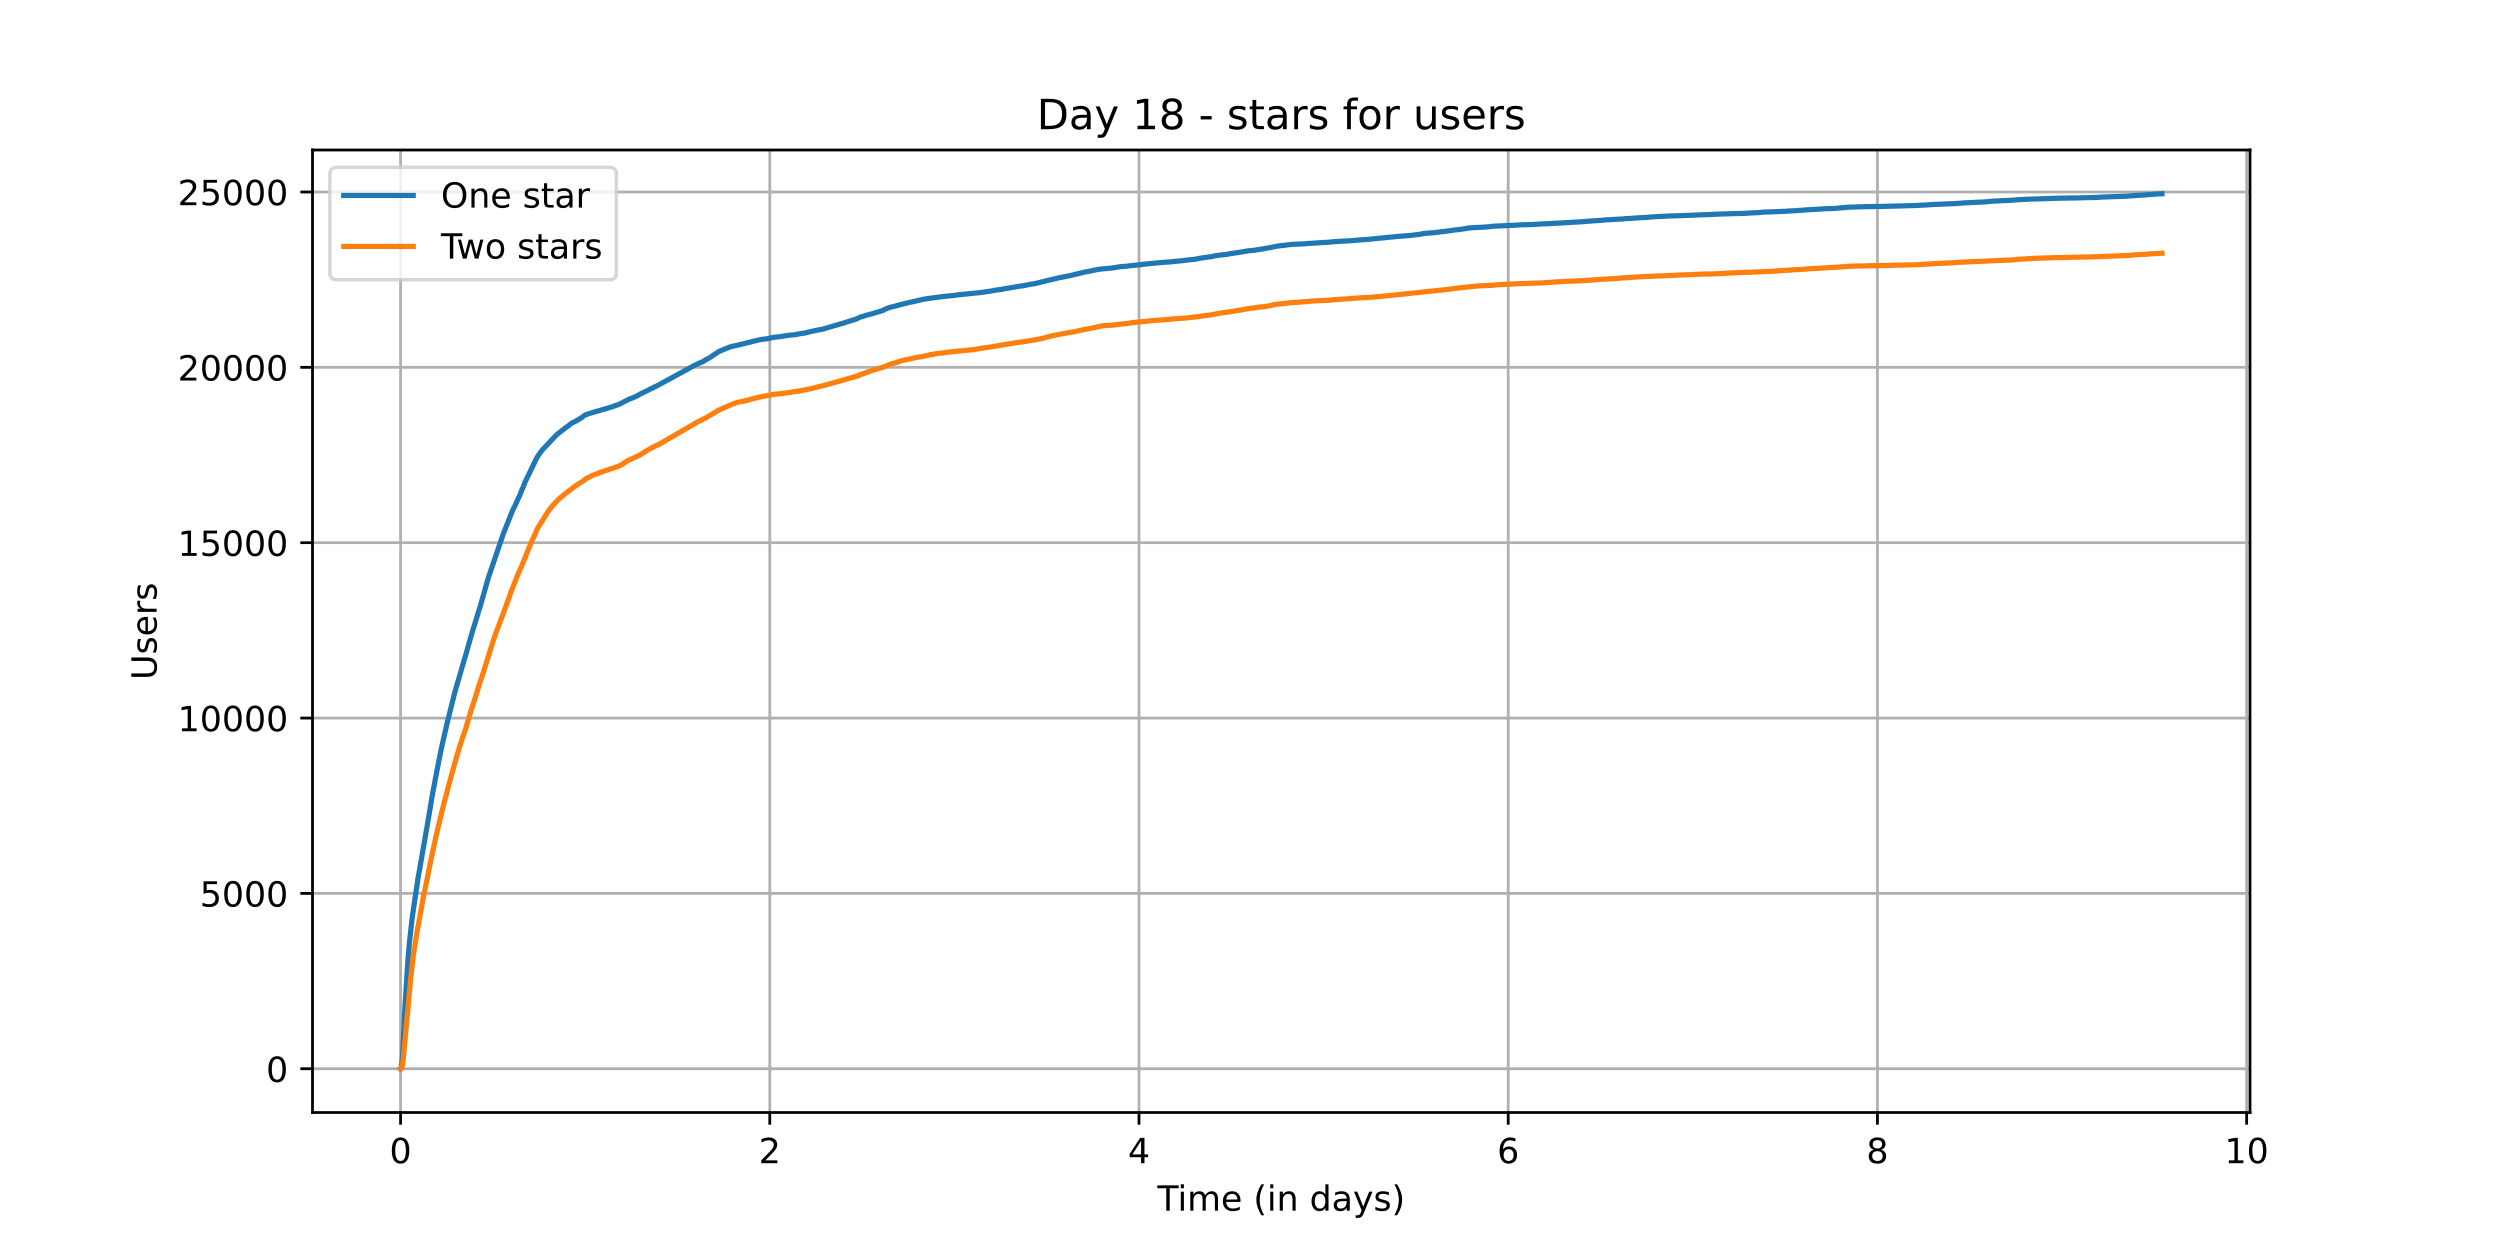 <?xml version="1.0" encoding="utf-8" standalone="no"?>
<!DOCTYPE svg PUBLIC "-//W3C//DTD SVG 1.1//EN"
  "http://www.w3.org/Graphics/SVG/1.1/DTD/svg11.dtd">
<!-- Created with matplotlib (https://matplotlib.org/) -->
<svg height="360pt" version="1.1" viewBox="0 0 720 360" width="720pt" xmlns="http://www.w3.org/2000/svg" xmlns:xlink="http://www.w3.org/1999/xlink">
 <defs>
  <style type="text/css">*{stroke-linecap:butt;stroke-linejoin:round;}</style>
 </defs>
 <g id="figure_1">
  <g id="patch_1">
   <path d="M 0 360 
L 720 360 
L 720 0 
L 0 0 
z
" style="fill:#ffffff;"/>
  </g>
  <g id="axes_1">
   <g id="patch_2">
    <path d="M 90 320.4 
L 648 320.4 
L 648 43.2 
L 90 43.2 
z
" style="fill:#ffffff;"/>
   </g>
   <g id="matplotlib.axis_1">
    <g id="xtick_1">
     <g id="line2d_1">
      <path clip-path="url(#p384c7fb516)" d="M 115.364 320.4 
L 115.364 43.2 
" style="fill:none;stroke:#b0b0b0;stroke-linecap:square;stroke-width:0.8;"/>
     </g>
     <g id="line2d_2">
      <defs>
       <path d="M 0 0 
L 0 3.5 
" id="m472dc4551d" style="stroke:#000000;stroke-width:0.8;"/>
      </defs>
      <g>
       <use style="stroke:#000000;stroke-width:0.8;" x="115.364" xlink:href="#m472dc4551d" y="320.4"/>
      </g>
     </g>
     <g id="text_1">
      <!-- 0 -->
      <g transform="translate(112.182 334.998)scale(0.1 -0.1)">
       <defs>
        <path d="M 31.781 66.406 
Q 24.172 66.406 20.328 58.906 
Q 16.5 51.422 16.5 36.375 
Q 16.5 21.391 20.328 13.891 
Q 24.172 6.391 31.781 6.391 
Q 39.453 6.391 43.281 13.891 
Q 47.125 21.391 47.125 36.375 
Q 47.125 51.422 43.281 58.906 
Q 39.453 66.406 31.781 66.406 
z
M 31.781 74.219 
Q 44.047 74.219 50.516 64.516 
Q 56.984 54.828 56.984 36.375 
Q 56.984 17.969 50.516 8.266 
Q 44.047 -1.422 31.781 -1.422 
Q 19.531 -1.422 13.062 8.266 
Q 6.594 17.969 6.594 36.375 
Q 6.594 54.828 13.062 64.516 
Q 19.531 74.219 31.781 74.219 
z
" id="DejaVuSans-48"/>
       </defs>
       <use xlink:href="#DejaVuSans-48"/>
      </g>
     </g>
    </g>
    <g id="xtick_2">
     <g id="line2d_3">
      <path clip-path="url(#p384c7fb516)" d="M 221.697 320.4 
L 221.697 43.2 
" style="fill:none;stroke:#b0b0b0;stroke-linecap:square;stroke-width:0.8;"/>
     </g>
     <g id="line2d_4">
      <g>
       <use style="stroke:#000000;stroke-width:0.8;" x="221.697" xlink:href="#m472dc4551d" y="320.4"/>
      </g>
     </g>
     <g id="text_2">
      <!-- 2 -->
      <g transform="translate(218.516 334.998)scale(0.1 -0.1)">
       <defs>
        <path d="M 19.188 8.297 
L 53.609 8.297 
L 53.609 0 
L 7.328 0 
L 7.328 8.297 
Q 12.938 14.109 22.625 23.891 
Q 32.328 33.688 34.812 36.531 
Q 39.547 41.844 41.422 45.531 
Q 43.312 49.219 43.312 52.781 
Q 43.312 58.594 39.234 62.25 
Q 35.156 65.922 28.609 65.922 
Q 23.969 65.922 18.812 64.312 
Q 13.672 62.703 7.812 59.422 
L 7.812 69.391 
Q 13.766 71.781 18.938 73 
Q 24.125 74.219 28.422 74.219 
Q 39.75 74.219 46.484 68.547 
Q 53.219 62.891 53.219 53.422 
Q 53.219 48.922 51.531 44.891 
Q 49.859 40.875 45.406 35.406 
Q 44.188 33.984 37.641 27.219 
Q 31.109 20.453 19.188 8.297 
z
" id="DejaVuSans-50"/>
       </defs>
       <use xlink:href="#DejaVuSans-50"/>
      </g>
     </g>
    </g>
    <g id="xtick_3">
     <g id="line2d_5">
      <path clip-path="url(#p384c7fb516)" d="M 328.031 320.4 
L 328.031 43.2 
" style="fill:none;stroke:#b0b0b0;stroke-linecap:square;stroke-width:0.8;"/>
     </g>
     <g id="line2d_6">
      <g>
       <use style="stroke:#000000;stroke-width:0.8;" x="328.031" xlink:href="#m472dc4551d" y="320.4"/>
      </g>
     </g>
     <g id="text_3">
      <!-- 4 -->
      <g transform="translate(324.85 334.998)scale(0.1 -0.1)">
       <defs>
        <path d="M 37.797 64.312 
L 12.891 25.391 
L 37.797 25.391 
z
M 35.203 72.906 
L 47.609 72.906 
L 47.609 25.391 
L 58.016 25.391 
L 58.016 17.188 
L 47.609 17.188 
L 47.609 0 
L 37.797 0 
L 37.797 17.188 
L 4.891 17.188 
L 4.891 26.703 
z
" id="DejaVuSans-52"/>
       </defs>
       <use xlink:href="#DejaVuSans-52"/>
      </g>
     </g>
    </g>
    <g id="xtick_4">
     <g id="line2d_7">
      <path clip-path="url(#p384c7fb516)" d="M 434.365 320.4 
L 434.365 43.2 
" style="fill:none;stroke:#b0b0b0;stroke-linecap:square;stroke-width:0.8;"/>
     </g>
     <g id="line2d_8">
      <g>
       <use style="stroke:#000000;stroke-width:0.8;" x="434.365" xlink:href="#m472dc4551d" y="320.4"/>
      </g>
     </g>
     <g id="text_4">
      <!-- 6 -->
      <g transform="translate(431.184 334.998)scale(0.1 -0.1)">
       <defs>
        <path d="M 33.016 40.375 
Q 26.375 40.375 22.484 35.828 
Q 18.609 31.297 18.609 23.391 
Q 18.609 15.531 22.484 10.953 
Q 26.375 6.391 33.016 6.391 
Q 39.656 6.391 43.531 10.953 
Q 47.406 15.531 47.406 23.391 
Q 47.406 31.297 43.531 35.828 
Q 39.656 40.375 33.016 40.375 
z
M 52.594 71.297 
L 52.594 62.312 
Q 48.875 64.062 45.094 64.984 
Q 41.312 65.922 37.594 65.922 
Q 27.828 65.922 22.672 59.328 
Q 17.531 52.734 16.797 39.406 
Q 19.672 43.656 24.016 45.922 
Q 28.375 48.188 33.594 48.188 
Q 44.578 48.188 50.953 41.516 
Q 57.328 34.859 57.328 23.391 
Q 57.328 12.156 50.688 5.359 
Q 44.047 -1.422 33.016 -1.422 
Q 20.359 -1.422 13.672 8.266 
Q 6.984 17.969 6.984 36.375 
Q 6.984 53.656 15.188 63.938 
Q 23.391 74.219 37.203 74.219 
Q 40.922 74.219 44.703 73.484 
Q 48.484 72.75 52.594 71.297 
z
" id="DejaVuSans-54"/>
       </defs>
       <use xlink:href="#DejaVuSans-54"/>
      </g>
     </g>
    </g>
    <g id="xtick_5">
     <g id="line2d_9">
      <path clip-path="url(#p384c7fb516)" d="M 540.698 320.4 
L 540.698 43.2 
" style="fill:none;stroke:#b0b0b0;stroke-linecap:square;stroke-width:0.8;"/>
     </g>
     <g id="line2d_10">
      <g>
       <use style="stroke:#000000;stroke-width:0.8;" x="540.698" xlink:href="#m472dc4551d" y="320.4"/>
      </g>
     </g>
     <g id="text_5">
      <!-- 8 -->
      <g transform="translate(537.517 334.998)scale(0.1 -0.1)">
       <defs>
        <path d="M 31.781 34.625 
Q 24.75 34.625 20.719 30.859 
Q 16.703 27.094 16.703 20.516 
Q 16.703 13.922 20.719 10.156 
Q 24.75 6.391 31.781 6.391 
Q 38.812 6.391 42.859 10.172 
Q 46.922 13.969 46.922 20.516 
Q 46.922 27.094 42.891 30.859 
Q 38.875 34.625 31.781 34.625 
z
M 21.922 38.812 
Q 15.578 40.375 12.031 44.719 
Q 8.5 49.078 8.5 55.328 
Q 8.5 64.062 14.719 69.141 
Q 20.953 74.219 31.781 74.219 
Q 42.672 74.219 48.875 69.141 
Q 55.078 64.062 55.078 55.328 
Q 55.078 49.078 51.531 44.719 
Q 48 40.375 41.703 38.812 
Q 48.828 37.156 52.797 32.312 
Q 56.781 27.484 56.781 20.516 
Q 56.781 9.906 50.312 4.234 
Q 43.844 -1.422 31.781 -1.422 
Q 19.734 -1.422 13.25 4.234 
Q 6.781 9.906 6.781 20.516 
Q 6.781 27.484 10.781 32.312 
Q 14.797 37.156 21.922 38.812 
z
M 18.312 54.391 
Q 18.312 48.734 21.844 45.562 
Q 25.391 42.391 31.781 42.391 
Q 38.141 42.391 41.719 45.562 
Q 45.312 48.734 45.312 54.391 
Q 45.312 60.062 41.719 63.234 
Q 38.141 66.406 31.781 66.406 
Q 25.391 66.406 21.844 63.234 
Q 18.312 60.062 18.312 54.391 
z
" id="DejaVuSans-56"/>
       </defs>
       <use xlink:href="#DejaVuSans-56"/>
      </g>
     </g>
    </g>
    <g id="xtick_6">
     <g id="line2d_11">
      <path clip-path="url(#p384c7fb516)" d="M 647.032 320.4 
L 647.032 43.2 
" style="fill:none;stroke:#b0b0b0;stroke-linecap:square;stroke-width:0.8;"/>
     </g>
     <g id="line2d_12">
      <g>
       <use style="stroke:#000000;stroke-width:0.8;" x="647.032" xlink:href="#m472dc4551d" y="320.4"/>
      </g>
     </g>
     <g id="text_6">
      <!-- 10 -->
      <g transform="translate(640.67 334.998)scale(0.1 -0.1)">
       <defs>
        <path d="M 12.406 8.297 
L 28.516 8.297 
L 28.516 63.922 
L 10.984 60.406 
L 10.984 69.391 
L 28.422 72.906 
L 38.281 72.906 
L 38.281 8.297 
L 54.391 8.297 
L 54.391 0 
L 12.406 0 
z
" id="DejaVuSans-49"/>
       </defs>
       <use xlink:href="#DejaVuSans-49"/>
       <use x="63.623" xlink:href="#DejaVuSans-48"/>
      </g>
     </g>
    </g>
    <g id="text_7">
     <!-- Time (in days) -->
     <g transform="translate(333.327 348.677)scale(0.1 -0.1)">
      <defs>
       <path d="M -0.297 72.906 
L 61.375 72.906 
L 61.375 64.594 
L 35.5 64.594 
L 35.5 0 
L 25.594 0 
L 25.594 64.594 
L -0.297 64.594 
z
" id="DejaVuSans-84"/>
       <path d="M 9.422 54.688 
L 18.406 54.688 
L 18.406 0 
L 9.422 0 
z
M 9.422 75.984 
L 18.406 75.984 
L 18.406 64.594 
L 9.422 64.594 
z
" id="DejaVuSans-105"/>
       <path d="M 52 44.188 
Q 55.375 50.25 60.062 53.125 
Q 64.75 56 71.094 56 
Q 79.641 56 84.281 50.016 
Q 88.922 44.047 88.922 33.016 
L 88.922 0 
L 79.891 0 
L 79.891 32.719 
Q 79.891 40.578 77.094 44.375 
Q 74.312 48.188 68.609 48.188 
Q 61.625 48.188 57.562 43.547 
Q 53.516 38.922 53.516 30.906 
L 53.516 0 
L 44.484 0 
L 44.484 32.719 
Q 44.484 40.625 41.703 44.406 
Q 38.922 48.188 33.109 48.188 
Q 26.219 48.188 22.156 43.531 
Q 18.109 38.875 18.109 30.906 
L 18.109 0 
L 9.078 0 
L 9.078 54.688 
L 18.109 54.688 
L 18.109 46.188 
Q 21.188 51.219 25.484 53.609 
Q 29.781 56 35.688 56 
Q 41.656 56 45.828 52.969 
Q 50 49.953 52 44.188 
z
" id="DejaVuSans-109"/>
       <path d="M 56.203 29.594 
L 56.203 25.203 
L 14.891 25.203 
Q 15.484 15.922 20.484 11.062 
Q 25.484 6.203 34.422 6.203 
Q 39.594 6.203 44.453 7.469 
Q 49.312 8.734 54.109 11.281 
L 54.109 2.781 
Q 49.266 0.734 44.188 -0.344 
Q 39.109 -1.422 33.891 -1.422 
Q 20.797 -1.422 13.156 6.188 
Q 5.516 13.812 5.516 26.812 
Q 5.516 40.234 12.766 48.109 
Q 20.016 56 32.328 56 
Q 43.359 56 49.781 48.891 
Q 56.203 41.797 56.203 29.594 
z
M 47.219 32.234 
Q 47.125 39.594 43.094 43.984 
Q 39.062 48.391 32.422 48.391 
Q 24.906 48.391 20.391 44.141 
Q 15.875 39.891 15.188 32.172 
z
" id="DejaVuSans-101"/>
       <path id="DejaVuSans-32"/>
       <path d="M 31 75.875 
Q 24.469 64.656 21.281 53.656 
Q 18.109 42.672 18.109 31.391 
Q 18.109 20.125 21.312 9.062 
Q 24.516 -2 31 -13.188 
L 23.188 -13.188 
Q 15.875 -1.703 12.234 9.375 
Q 8.594 20.453 8.594 31.391 
Q 8.594 42.281 12.203 53.312 
Q 15.828 64.359 23.188 75.875 
z
" id="DejaVuSans-40"/>
       <path d="M 54.891 33.016 
L 54.891 0 
L 45.906 0 
L 45.906 32.719 
Q 45.906 40.484 42.875 44.328 
Q 39.844 48.188 33.797 48.188 
Q 26.516 48.188 22.312 43.547 
Q 18.109 38.922 18.109 30.906 
L 18.109 0 
L 9.078 0 
L 9.078 54.688 
L 18.109 54.688 
L 18.109 46.188 
Q 21.344 51.125 25.703 53.562 
Q 30.078 56 35.797 56 
Q 45.219 56 50.047 50.172 
Q 54.891 44.344 54.891 33.016 
z
" id="DejaVuSans-110"/>
       <path d="M 45.406 46.391 
L 45.406 75.984 
L 54.391 75.984 
L 54.391 0 
L 45.406 0 
L 45.406 8.203 
Q 42.578 3.328 38.25 0.953 
Q 33.938 -1.422 27.875 -1.422 
Q 17.969 -1.422 11.734 6.484 
Q 5.516 14.406 5.516 27.297 
Q 5.516 40.188 11.734 48.094 
Q 17.969 56 27.875 56 
Q 33.938 56 38.25 53.625 
Q 42.578 51.266 45.406 46.391 
z
M 14.797 27.297 
Q 14.797 17.391 18.875 11.75 
Q 22.953 6.109 30.078 6.109 
Q 37.203 6.109 41.297 11.75 
Q 45.406 17.391 45.406 27.297 
Q 45.406 37.203 41.297 42.844 
Q 37.203 48.484 30.078 48.484 
Q 22.953 48.484 18.875 42.844 
Q 14.797 37.203 14.797 27.297 
z
" id="DejaVuSans-100"/>
       <path d="M 34.281 27.484 
Q 23.391 27.484 19.188 25 
Q 14.984 22.516 14.984 16.5 
Q 14.984 11.719 18.141 8.906 
Q 21.297 6.109 26.703 6.109 
Q 34.188 6.109 38.703 11.406 
Q 43.219 16.703 43.219 25.484 
L 43.219 27.484 
z
M 52.203 31.203 
L 52.203 0 
L 43.219 0 
L 43.219 8.297 
Q 40.141 3.328 35.547 0.953 
Q 30.953 -1.422 24.312 -1.422 
Q 15.922 -1.422 10.953 3.297 
Q 6 8.016 6 15.922 
Q 6 25.141 12.172 29.828 
Q 18.359 34.516 30.609 34.516 
L 43.219 34.516 
L 43.219 35.406 
Q 43.219 41.609 39.141 45 
Q 35.062 48.391 27.688 48.391 
Q 23 48.391 18.547 47.266 
Q 14.109 46.141 10.016 43.891 
L 10.016 52.203 
Q 14.938 54.109 19.578 55.047 
Q 24.219 56 28.609 56 
Q 40.484 56 46.344 49.844 
Q 52.203 43.703 52.203 31.203 
z
" id="DejaVuSans-97"/>
       <path d="M 32.172 -5.078 
Q 28.375 -14.844 24.75 -17.812 
Q 21.141 -20.797 15.094 -20.797 
L 7.906 -20.797 
L 7.906 -13.281 
L 13.188 -13.281 
Q 16.891 -13.281 18.938 -11.516 
Q 21 -9.766 23.484 -3.219 
L 25.094 0.875 
L 2.984 54.688 
L 12.5 54.688 
L 29.594 11.922 
L 46.688 54.688 
L 56.203 54.688 
z
" id="DejaVuSans-121"/>
       <path d="M 44.281 53.078 
L 44.281 44.578 
Q 40.484 46.531 36.375 47.5 
Q 32.281 48.484 27.875 48.484 
Q 21.188 48.484 17.844 46.438 
Q 14.5 44.391 14.5 40.281 
Q 14.5 37.156 16.891 35.375 
Q 19.281 33.594 26.516 31.984 
L 29.594 31.297 
Q 39.156 29.25 43.188 25.516 
Q 47.219 21.781 47.219 15.094 
Q 47.219 7.469 41.188 3.016 
Q 35.156 -1.422 24.609 -1.422 
Q 20.219 -1.422 15.453 -0.562 
Q 10.688 0.297 5.422 2 
L 5.422 11.281 
Q 10.406 8.688 15.234 7.391 
Q 20.062 6.109 24.812 6.109 
Q 31.156 6.109 34.562 8.281 
Q 37.984 10.453 37.984 14.406 
Q 37.984 18.062 35.516 20.016 
Q 33.062 21.969 24.703 23.781 
L 21.578 24.516 
Q 13.234 26.266 9.516 29.906 
Q 5.812 33.547 5.812 39.891 
Q 5.812 47.609 11.281 51.797 
Q 16.75 56 26.812 56 
Q 31.781 56 36.172 55.266 
Q 40.578 54.547 44.281 53.078 
z
" id="DejaVuSans-115"/>
       <path d="M 8.016 75.875 
L 15.828 75.875 
Q 23.141 64.359 26.781 53.312 
Q 30.422 42.281 30.422 31.391 
Q 30.422 20.453 26.781 9.375 
Q 23.141 -1.703 15.828 -13.188 
L 8.016 -13.188 
Q 14.5 -2 17.703 9.062 
Q 20.906 20.125 20.906 31.391 
Q 20.906 42.672 17.703 53.656 
Q 14.5 64.656 8.016 75.875 
z
" id="DejaVuSans-41"/>
      </defs>
      <use xlink:href="#DejaVuSans-84"/>
      <use x="57.959" xlink:href="#DejaVuSans-105"/>
      <use x="85.742" xlink:href="#DejaVuSans-109"/>
      <use x="183.154" xlink:href="#DejaVuSans-101"/>
      <use x="244.678" xlink:href="#DejaVuSans-32"/>
      <use x="276.465" xlink:href="#DejaVuSans-40"/>
      <use x="315.479" xlink:href="#DejaVuSans-105"/>
      <use x="343.262" xlink:href="#DejaVuSans-110"/>
      <use x="406.641" xlink:href="#DejaVuSans-32"/>
      <use x="438.428" xlink:href="#DejaVuSans-100"/>
      <use x="501.904" xlink:href="#DejaVuSans-97"/>
      <use x="563.184" xlink:href="#DejaVuSans-121"/>
      <use x="622.363" xlink:href="#DejaVuSans-115"/>
      <use x="674.463" xlink:href="#DejaVuSans-41"/>
     </g>
    </g>
   </g>
   <g id="matplotlib.axis_2">
    <g id="ytick_1">
     <g id="line2d_13">
      <path clip-path="url(#p384c7fb516)" d="M 90 307.8 
L 648 307.8 
" style="fill:none;stroke:#b0b0b0;stroke-linecap:square;stroke-width:0.8;"/>
     </g>
     <g id="line2d_14">
      <defs>
       <path d="M 0 0 
L -3.5 0 
" id="mca8588f6fb" style="stroke:#000000;stroke-width:0.8;"/>
      </defs>
      <g>
       <use style="stroke:#000000;stroke-width:0.8;" x="90" xlink:href="#mca8588f6fb" y="307.8"/>
      </g>
     </g>
     <g id="text_8">
      <!-- 0 -->
      <g transform="translate(76.638 311.599)scale(0.1 -0.1)">
       <use xlink:href="#DejaVuSans-48"/>
      </g>
     </g>
    </g>
    <g id="ytick_2">
     <g id="line2d_15">
      <path clip-path="url(#p384c7fb516)" d="M 90 257.299 
L 648 257.299 
" style="fill:none;stroke:#b0b0b0;stroke-linecap:square;stroke-width:0.8;"/>
     </g>
     <g id="line2d_16">
      <g>
       <use style="stroke:#000000;stroke-width:0.8;" x="90" xlink:href="#mca8588f6fb" y="257.299"/>
      </g>
     </g>
     <g id="text_9">
      <!-- 5000 -->
      <g transform="translate(57.55 261.098)scale(0.1 -0.1)">
       <defs>
        <path d="M 10.797 72.906 
L 49.516 72.906 
L 49.516 64.594 
L 19.828 64.594 
L 19.828 46.734 
Q 21.969 47.469 24.109 47.828 
Q 26.266 48.188 28.422 48.188 
Q 40.625 48.188 47.75 41.5 
Q 54.891 34.812 54.891 23.391 
Q 54.891 11.625 47.562 5.094 
Q 40.234 -1.422 26.906 -1.422 
Q 22.312 -1.422 17.547 -0.641 
Q 12.797 0.141 7.719 1.703 
L 7.719 11.625 
Q 12.109 9.234 16.797 8.062 
Q 21.484 6.891 26.703 6.891 
Q 35.156 6.891 40.078 11.328 
Q 45.016 15.766 45.016 23.391 
Q 45.016 31 40.078 35.438 
Q 35.156 39.891 26.703 39.891 
Q 22.75 39.891 18.812 39.016 
Q 14.891 38.141 10.797 36.281 
z
" id="DejaVuSans-53"/>
       </defs>
       <use xlink:href="#DejaVuSans-53"/>
       <use x="63.623" xlink:href="#DejaVuSans-48"/>
       <use x="127.246" xlink:href="#DejaVuSans-48"/>
       <use x="190.869" xlink:href="#DejaVuSans-48"/>
      </g>
     </g>
    </g>
    <g id="ytick_3">
     <g id="line2d_17">
      <path clip-path="url(#p384c7fb516)" d="M 90 206.798 
L 648 206.798 
" style="fill:none;stroke:#b0b0b0;stroke-linecap:square;stroke-width:0.8;"/>
     </g>
     <g id="line2d_18">
      <g>
       <use style="stroke:#000000;stroke-width:0.8;" x="90" xlink:href="#mca8588f6fb" y="206.798"/>
      </g>
     </g>
     <g id="text_10">
      <!-- 10000 -->
      <g transform="translate(51.188 210.597)scale(0.1 -0.1)">
       <use xlink:href="#DejaVuSans-49"/>
       <use x="63.623" xlink:href="#DejaVuSans-48"/>
       <use x="127.246" xlink:href="#DejaVuSans-48"/>
       <use x="190.869" xlink:href="#DejaVuSans-48"/>
       <use x="254.492" xlink:href="#DejaVuSans-48"/>
      </g>
     </g>
    </g>
    <g id="ytick_4">
     <g id="line2d_19">
      <path clip-path="url(#p384c7fb516)" d="M 90 156.297 
L 648 156.297 
" style="fill:none;stroke:#b0b0b0;stroke-linecap:square;stroke-width:0.8;"/>
     </g>
     <g id="line2d_20">
      <g>
       <use style="stroke:#000000;stroke-width:0.8;" x="90" xlink:href="#mca8588f6fb" y="156.297"/>
      </g>
     </g>
     <g id="text_11">
      <!-- 15000 -->
      <g transform="translate(51.188 160.096)scale(0.1 -0.1)">
       <use xlink:href="#DejaVuSans-49"/>
       <use x="63.623" xlink:href="#DejaVuSans-53"/>
       <use x="127.246" xlink:href="#DejaVuSans-48"/>
       <use x="190.869" xlink:href="#DejaVuSans-48"/>
       <use x="254.492" xlink:href="#DejaVuSans-48"/>
      </g>
     </g>
    </g>
    <g id="ytick_5">
     <g id="line2d_21">
      <path clip-path="url(#p384c7fb516)" d="M 90 105.796 
L 648 105.796 
" style="fill:none;stroke:#b0b0b0;stroke-linecap:square;stroke-width:0.8;"/>
     </g>
     <g id="line2d_22">
      <g>
       <use style="stroke:#000000;stroke-width:0.8;" x="90" xlink:href="#mca8588f6fb" y="105.796"/>
      </g>
     </g>
     <g id="text_12">
      <!-- 20000 -->
      <g transform="translate(51.188 109.595)scale(0.1 -0.1)">
       <use xlink:href="#DejaVuSans-50"/>
       <use x="63.623" xlink:href="#DejaVuSans-48"/>
       <use x="127.246" xlink:href="#DejaVuSans-48"/>
       <use x="190.869" xlink:href="#DejaVuSans-48"/>
       <use x="254.492" xlink:href="#DejaVuSans-48"/>
      </g>
     </g>
    </g>
    <g id="ytick_6">
     <g id="line2d_23">
      <path clip-path="url(#p384c7fb516)" d="M 90 55.295 
L 648 55.295 
" style="fill:none;stroke:#b0b0b0;stroke-linecap:square;stroke-width:0.8;"/>
     </g>
     <g id="line2d_24">
      <g>
       <use style="stroke:#000000;stroke-width:0.8;" x="90" xlink:href="#mca8588f6fb" y="55.295"/>
      </g>
     </g>
     <g id="text_13">
      <!-- 25000 -->
      <g transform="translate(51.188 59.094)scale(0.1 -0.1)">
       <use xlink:href="#DejaVuSans-50"/>
       <use x="63.623" xlink:href="#DejaVuSans-53"/>
       <use x="127.246" xlink:href="#DejaVuSans-48"/>
       <use x="190.869" xlink:href="#DejaVuSans-48"/>
       <use x="254.492" xlink:href="#DejaVuSans-48"/>
      </g>
     </g>
    </g>
    <g id="text_14">
     <!-- Users -->
     <g transform="translate(45.108 195.801)rotate(-90)scale(0.1 -0.1)">
      <defs>
       <path d="M 8.688 72.906 
L 18.609 72.906 
L 18.609 28.609 
Q 18.609 16.891 22.844 11.734 
Q 27.094 6.594 36.625 6.594 
Q 46.094 6.594 50.344 11.734 
Q 54.594 16.891 54.594 28.609 
L 54.594 72.906 
L 64.5 72.906 
L 64.5 27.391 
Q 64.5 13.141 57.438 5.859 
Q 50.391 -1.422 36.625 -1.422 
Q 22.797 -1.422 15.734 5.859 
Q 8.688 13.141 8.688 27.391 
z
" id="DejaVuSans-85"/>
       <path d="M 41.109 46.297 
Q 39.594 47.172 37.812 47.578 
Q 36.031 48 33.891 48 
Q 26.266 48 22.188 43.047 
Q 18.109 38.094 18.109 28.812 
L 18.109 0 
L 9.078 0 
L 9.078 54.688 
L 18.109 54.688 
L 18.109 46.188 
Q 20.953 51.172 25.484 53.578 
Q 30.031 56 36.531 56 
Q 37.453 56 38.578 55.875 
Q 39.703 55.766 41.062 55.516 
z
" id="DejaVuSans-114"/>
      </defs>
      <use xlink:href="#DejaVuSans-85"/>
      <use x="73.193" xlink:href="#DejaVuSans-115"/>
      <use x="125.293" xlink:href="#DejaVuSans-101"/>
      <use x="186.816" xlink:href="#DejaVuSans-114"/>
      <use x="227.93" xlink:href="#DejaVuSans-115"/>
     </g>
    </g>
   </g>
   <g id="line2d_25">
    <path clip-path="url(#p384c7fb516)" d="M 115.364 307.8 
L 115.501 307.709 
L 115.721 306.608 
L 116.014 302.659 
L 116.673 289.155 
L 117.441 277.186 
L 117.917 271.459 
L 118.722 264.218 
L 120.405 252.804 
L 120.88 250.188 
L 121.977 243.856 
L 122.27 242.24 
L 123.734 233.654 
L 124.539 228.806 
L 126.368 219.252 
L 126.588 218.141 
L 127.246 214.929 
L 128.856 207.929 
L 129.149 206.717 
L 129.625 204.828 
L 130.284 202.233 
L 130.687 200.536 
L 131.382 197.97 
L 132.553 194.041 
L 133.028 192.314 
L 134.126 188.668 
L 134.931 185.759 
L 135.077 185.264 
L 135.406 184.093 
L 135.918 182.396 
L 136.211 181.386 
L 136.87 179.265 
L 137.163 178.315 
L 137.492 177.215 
L 137.821 176.114 
L 138.37 174.427 
L 138.809 172.821 
L 139.102 171.851 
L 140.199 167.932 
L 140.529 166.801 
L 140.675 166.296 
L 145.029 153.509 
L 145.176 153.196 
L 145.578 152.206 
L 145.798 151.59 
L 145.981 151.146 
L 146.348 150.247 
L 147.154 148.166 
L 147.373 147.621 
L 147.995 146.197 
L 148.179 145.954 
L 149.24 143.591 
L 149.679 142.662 
L 150.375 140.894 
L 150.704 140.207 
L 151.107 139.086 
L 153.596 133.905 
L 154.109 132.865 
L 154.402 132.218 
L 154.951 131.299 
L 155.317 130.774 
L 155.538 130.43 
L 156.123 129.653 
L 160.368 125.148 
L 160.625 124.966 
L 163.187 122.966 
L 163.48 122.805 
L 163.736 122.613 
L 164.029 122.36 
L 164.321 122.088 
L 164.98 121.684 
L 165.272 121.573 
L 165.712 121.35 
L 166.187 121.098 
L 167.651 120.169 
L 167.907 119.946 
L 168.675 119.451 
L 169.041 119.34 
L 169.7 119.098 
L 176.104 117.219 
L 176.323 117.169 
L 177.128 116.836 
L 177.421 116.735 
L 177.86 116.623 
L 178.189 116.492 
L 181.336 114.896 
L 182.47 114.472 
L 182.726 114.371 
L 183.202 114.139 
L 183.641 113.917 
L 183.825 113.826 
L 184.447 113.442 
L 184.885 113.22 
L 185.252 113.058 
L 186.751 112.341 
L 187.08 112.159 
L 187.3 112.038 
L 187.959 111.755 
L 188.581 111.381 
L 188.874 111.27 
L 189.093 111.179 
L 199.669 105.422 
L 200.071 105.2 
L 201.388 104.584 
L 201.645 104.473 
L 202.486 104.129 
L 202.888 103.837 
L 203.181 103.655 
L 203.474 103.534 
L 203.657 103.422 
L 204.059 103.2 
L 204.755 102.766 
L 205.67 102.15 
L 205.926 101.958 
L 206.145 101.847 
L 206.364 101.685 
L 207.133 101.18 
L 208.121 100.806 
L 208.523 100.594 
L 208.853 100.493 
L 209.255 100.301 
L 210.39 99.887 
L 210.572 99.807 
L 212.292 99.443 
L 212.731 99.332 
L 213.06 99.271 
L 217.854 98.069 
L 218.403 97.968 
L 218.659 97.898 
L 219.134 97.787 
L 219.939 97.675 
L 220.854 97.564 
L 222.647 97.181 
L 223.489 97.069 
L 223.745 97.039 
L 224.916 96.928 
L 226.123 96.706 
L 226.928 96.605 
L 227.257 96.534 
L 228.757 96.423 
L 230.038 96.181 
L 230.623 96.069 
L 230.916 96.019 
L 231.83 95.938 
L 232.05 95.837 
L 232.526 95.726 
L 232.892 95.635 
L 233.368 95.524 
L 235.38 95.07 
L 235.966 94.958 
L 236.259 94.918 
L 236.844 94.817 
L 237.319 94.676 
L 243.503 92.868 
L 243.722 92.777 
L 246.54 91.908 
L 246.942 91.716 
L 247.454 91.464 
L 248.186 91.181 
L 248.808 91.07 
L 249.137 90.888 
L 249.321 90.827 
L 249.76 90.716 
L 250.126 90.625 
L 250.529 90.524 
L 250.931 90.423 
L 254.371 89.383 
L 254.591 89.191 
L 255.359 88.878 
L 255.506 88.787 
L 255.762 88.706 
L 256.091 88.605 
L 256.64 88.424 
L 257.115 88.333 
L 257.335 88.272 
L 257.811 88.171 
L 258.397 87.969 
L 261.982 87.08 
L 262.568 86.969 
L 264.726 86.474 
L 265.129 86.373 
L 265.494 86.282 
L 266.117 86.171 
L 267.214 85.979 
L 268.165 85.868 
L 268.458 85.818 
L 269.3 85.717 
L 269.666 85.636 
L 270.8 85.525 
L 271.715 85.383 
L 272.885 85.272 
L 273.507 85.212 
L 274.641 85.101 
L 275.666 84.929 
L 276.947 84.818 
L 277.203 84.788 
L 278.301 84.676 
L 279.033 84.586 
L 280.277 84.474 
L 281.009 84.384 
L 282.289 84.272 
L 283.094 84.161 
L 283.752 84.05 
L 283.972 84 
L 285.033 83.889 
L 286.536 83.586 
L 287.304 83.475 
L 287.89 83.424 
L 288.622 83.313 
L 289.024 83.202 
L 289.61 83.091 
L 289.903 83.04 
L 290.781 82.929 
L 292.062 82.687 
L 292.756 82.576 
L 293.745 82.414 
L 294.623 82.303 
L 294.988 82.222 
L 296.342 81.96 
L 296.927 81.848 
L 297.696 81.747 
L 298.245 81.636 
L 301.72 80.778 
L 302.196 80.667 
L 305.38 79.909 
L 306.038 79.808 
L 306.404 79.717 
L 307.1 79.606 
L 308.967 79.202 
L 309.37 79.091 
L 312.481 78.334 
L 313.14 78.222 
L 314.312 78.01 
L 314.714 77.899 
L 316.214 77.596 
L 317.02 77.485 
L 317.642 77.425 
L 318.959 77.313 
L 319.655 77.233 
L 320.753 77.122 
L 321.888 76.92 
L 322.693 76.808 
L 323.278 76.758 
L 324.742 76.647 
L 325.071 76.586 
L 326.023 76.475 
L 326.681 76.404 
L 327.998 76.293 
L 328.84 76.172 
L 329.828 76.061 
L 330.376 76.021 
L 331.108 75.909 
L 331.694 75.859 
L 332.974 75.748 
L 333.23 75.718 
L 334.548 75.606 
L 335.206 75.536 
L 337.182 75.425 
L 338.024 75.303 
L 339.341 75.192 
L 339.926 75.142 
L 340.877 75.031 
L 341.17 74.99 
L 342.048 74.879 
L 342.743 74.798 
L 343.95 74.697 
L 344.28 74.637 
L 344.902 74.536 
L 345.158 74.455 
L 346.146 74.293 
L 346.914 74.192 
L 347.207 74.142 
L 347.938 74.031 
L 348.707 73.93 
L 349.329 73.829 
L 349.658 73.698 
L 350.573 73.586 
L 351.415 73.465 
L 352.402 73.354 
L 352.915 73.324 
L 353.501 73.223 
L 353.903 73.112 
L 354.635 73.001 
L 355.367 72.91 
L 356.062 72.799 
L 356.867 72.688 
L 357.563 72.576 
L 358.88 72.324 
L 359.649 72.213 
L 360.198 72.172 
L 361.369 72.071 
L 361.735 71.981 
L 362.467 71.869 
L 363.345 71.738 
L 363.967 71.627 
L 365.066 71.435 
L 365.761 71.324 
L 367.628 70.92 
L 368.433 70.829 
L 368.653 70.768 
L 369.934 70.657 
L 370.263 70.597 
L 371.069 70.496 
L 371.398 70.435 
L 373.374 70.324 
L 373.814 70.314 
L 375.9 70.203 
L 376.595 70.122 
L 378.534 70.011 
L 379.046 69.981 
L 380.619 69.88 
L 380.875 69.859 
L 382.925 69.748 
L 383.729 69.637 
L 385.558 69.526 
L 386.144 69.476 
L 388.559 69.375 
L 388.852 69.334 
L 390.315 69.233 
L 390.571 69.203 
L 391.596 69.092 
L 392.108 69.062 
L 393.864 68.95 
L 394.487 68.89 
L 395.475 68.789 
L 395.612 68.769 
L 398.652 68.476 
L 399.676 68.375 
L 399.969 68.324 
L 401.469 68.213 
L 402.274 68.102 
L 403.7 67.991 
L 404.213 67.961 
L 405.713 67.85 
L 406.372 67.779 
L 407.359 67.668 
L 408.164 67.557 
L 409.189 67.446 
L 409.664 67.304 
L 410.615 67.193 
L 411.201 67.143 
L 412.774 67.031 
L 413.067 66.991 
L 414.129 66.88 
L 415.044 66.739 
L 416.252 66.627 
L 417.057 66.516 
L 417.825 66.405 
L 418.814 66.244 
L 420.022 66.133 
L 420.901 66.001 
L 421.743 65.89 
L 422.767 65.718 
L 423.682 65.607 
L 424.231 65.567 
L 426.757 65.456 
L 427.307 65.415 
L 428.88 65.304 
L 429.795 65.163 
L 432.137 65.052 
L 432.577 65.042 
L 434.662 64.931 
L 435.138 64.91 
L 437.296 64.799 
L 437.845 64.759 
L 441.651 64.648 
L 442.199 64.607 
L 443.882 64.496 
L 444.321 64.486 
L 446.663 64.375 
L 447.249 64.325 
L 449.7 64.213 
L 450.249 64.173 
L 452.261 64.062 
L 452.846 64.011 
L 455.042 63.9 
L 455.59 63.86 
L 457.054 63.749 
L 457.639 63.698 
L 459.03 63.587 
L 459.542 63.557 
L 461.372 63.446 
L 462.176 63.335 
L 464.555 63.224 
L 465.141 63.173 
L 467.337 63.062 
L 468.032 62.981 
L 470.081 62.87 
L 470.703 62.81 
L 472.534 62.698 
L 473.047 62.668 
L 474.986 62.557 
L 475.645 62.486 
L 477.365 62.375 
L 477.841 62.355 
L 480.147 62.244 
L 480.659 62.214 
L 484.282 62.103 
L 484.758 62.082 
L 487.502 61.971 
L 487.978 61.951 
L 490.758 61.84 
L 491.197 61.83 
L 493.795 61.719 
L 494.307 61.688 
L 497.381 61.577 
L 497.82 61.567 
L 501.992 61.456 
L 502.431 61.446 
L 504.224 61.335 
L 504.699 61.315 
L 506.931 61.204 
L 507.736 61.093 
L 511.249 60.981 
L 511.761 60.951 
L 514.432 60.84 
L 515.09 60.769 
L 517.469 60.658 
L 517.688 60.618 
L 519.519 60.507 
L 520.177 60.436 
L 522.52 60.325 
L 523.106 60.274 
L 524.753 60.183 
L 524.935 60.153 
L 528.01 60.042 
L 528.487 60.022 
L 529.585 59.911 
L 530.243 59.84 
L 531.743 59.729 
L 532.329 59.678 
L 535.549 59.567 
L 536.024 59.547 
L 542.537 59.436 
L 543.013 59.416 
L 547.805 59.305 
L 548.281 59.285 
L 551.867 59.173 
L 552.306 59.163 
L 554.282 59.052 
L 554.758 59.032 
L 556.221 58.921 
L 556.734 58.891 
L 559.551 58.78 
L 560.063 58.749 
L 563.064 58.638 
L 563.32 58.608 
L 564.857 58.497 
L 565.442 58.446 
L 567.967 58.335 
L 568.553 58.285 
L 571.371 58.174 
L 571.92 58.133 
L 572.944 58.032 
L 573.274 57.961 
L 575.69 57.85 
L 576.238 57.81 
L 579.019 57.699 
L 579.604 57.648 
L 580.958 57.537 
L 581.543 57.487 
L 584.068 57.376 
L 584.58 57.345 
L 588.605 57.234 
L 589.117 57.204 
L 592.74 57.093 
L 593.179 57.083 
L 599.363 56.972 
L 599.839 56.951 
L 604.413 56.84 
L 605.071 56.77 
L 608.145 56.659 
L 608.658 56.628 
L 612.317 56.517 
L 612.976 56.446 
L 614.732 56.335 
L 614.988 56.315 
L 616.781 56.204 
L 617.221 56.194 
L 618.465 56.083 
L 619.087 56.022 
L 620.66 55.921 
L 620.953 55.881 
L 622.636 55.8 
L 622.636 55.8 
" style="fill:none;stroke:#1f77b4;stroke-linecap:square;stroke-width:1.5;"/>
   </g>
   <g id="line2d_26">
    <path clip-path="url(#p384c7fb516)" d="M 115.364 307.8 
L 115.575 307.719 
L 115.868 306.881 
L 116.161 304.79 
L 118.282 281.842 
L 119.014 275.308 
L 120.039 268.773 
L 121.977 258.107 
L 122.417 256.047 
L 122.526 255.521 
L 123.661 249.906 
L 124.027 248.047 
L 125.527 241.048 
L 125.856 239.624 
L 126.003 238.987 
L 126.478 237.068 
L 127.246 233.776 
L 127.319 233.564 
L 127.649 232.23 
L 128.856 227.584 
L 129.076 226.675 
L 129.332 225.786 
L 131.455 218.09 
L 132.114 215.939 
L 132.553 214.454 
L 132.809 213.767 
L 133.211 212.474 
L 133.906 210.485 
L 134.016 210.232 
L 134.894 207.212 
L 135.443 205.374 
L 136.175 203.01 
L 136.797 201.162 
L 138.224 196.546 
L 138.553 195.546 
L 138.699 195.213 
L 142.175 184.163 
L 142.286 183.891 
L 142.908 182.053 
L 143.639 180.154 
L 144.517 177.821 
L 144.591 177.619 
L 145.249 175.8 
L 146.421 172.649 
L 147.044 170.821 
L 148.398 167.326 
L 148.508 167.074 
L 148.874 166.084 
L 149.899 163.761 
L 149.972 163.68 
L 151.217 160.579 
L 151.291 160.438 
L 152.462 157.448 
L 152.608 157.226 
L 152.938 156.337 
L 153.78 154.509 
L 154.109 153.802 
L 154.475 152.903 
L 154.841 152.126 
L 157.953 147.136 
L 158.063 147.025 
L 158.722 146.116 
L 159.015 145.762 
L 159.308 145.48 
L 160.039 144.641 
L 160.186 144.51 
L 160.552 144.106 
L 160.771 143.944 
L 161.283 143.409 
L 161.942 142.934 
L 162.198 142.662 
L 165.236 140.298 
L 165.638 140.076 
L 165.931 139.803 
L 166.15 139.672 
L 166.883 139.207 
L 168.053 138.44 
L 168.236 138.309 
L 168.382 138.167 
L 168.858 137.804 
L 170.834 136.844 
L 172.006 136.41 
L 172.225 136.278 
L 173.908 135.713 
L 174.165 135.642 
L 174.347 135.551 
L 174.567 135.47 
L 175.079 135.359 
L 175.738 135.066 
L 176.177 134.945 
L 177.457 134.491 
L 177.677 134.43 
L 178.08 134.319 
L 178.373 134.137 
L 179.104 133.834 
L 179.653 133.38 
L 179.872 133.269 
L 180.823 132.622 
L 181.043 132.511 
L 181.372 132.4 
L 182.58 131.844 
L 182.836 131.733 
L 184.556 130.915 
L 184.776 130.743 
L 185.105 130.531 
L 187.007 129.35 
L 187.447 129.127 
L 187.703 128.966 
L 187.922 128.875 
L 188.178 128.784 
L 188.398 128.592 
L 189.276 128.229 
L 189.752 127.986 
L 195.059 124.916 
L 195.388 124.714 
L 200.474 121.785 
L 200.693 121.593 
L 200.876 121.482 
L 201.681 121.148 
L 202.01 121.007 
L 202.193 120.926 
L 202.45 120.724 
L 203.254 120.401 
L 203.51 120.189 
L 206.291 118.553 
L 206.511 118.381 
L 206.987 118.138 
L 208.451 117.462 
L 208.816 117.351 
L 209.182 117.139 
L 209.365 117.038 
L 209.731 116.926 
L 210.865 116.411 
L 211.121 116.331 
L 211.341 116.25 
L 212.109 115.947 
L 212.585 115.836 
L 213.865 115.593 
L 214.304 115.492 
L 214.78 115.351 
L 215.329 115.24 
L 215.695 115.159 
L 216.024 115.048 
L 216.5 114.906 
L 217.049 114.795 
L 217.488 114.674 
L 220.013 114.098 
L 220.708 113.987 
L 221.073 113.896 
L 221.878 113.805 
L 222.171 113.694 
L 223.159 113.533 
L 224.476 113.422 
L 225.172 113.341 
L 225.94 113.23 
L 226.855 113.088 
L 227.696 112.987 
L 228.062 112.896 
L 228.94 112.795 
L 229.233 112.755 
L 230.074 112.654 
L 230.331 112.573 
L 231.685 112.311 
L 232.197 112.2 
L 233.404 111.977 
L 233.843 111.866 
L 237.942 110.836 
L 238.38 110.725 
L 247.272 108.18 
L 247.747 107.927 
L 248.076 107.816 
L 249.284 107.382 
L 249.54 107.25 
L 251.626 106.574 
L 252.102 106.432 
L 252.505 106.321 
L 254.81 105.574 
L 255.139 105.432 
L 255.396 105.331 
L 256.384 104.897 
L 256.75 104.786 
L 257.043 104.735 
L 257.408 104.634 
L 257.701 104.513 
L 258.213 104.402 
L 258.945 104.119 
L 259.311 104.018 
L 259.969 103.776 
L 261.25 103.534 
L 261.763 103.422 
L 263.702 102.998 
L 264.104 102.897 
L 264.36 102.867 
L 265.275 102.756 
L 267.068 102.372 
L 267.507 102.261 
L 267.946 102.14 
L 268.751 102.039 
L 269.117 101.948 
L 269.848 101.847 
L 270.215 101.766 
L 271.495 101.655 
L 272.446 101.503 
L 273.434 101.402 
L 273.617 101.372 
L 274.568 101.261 
L 275.374 101.15 
L 276.911 101.049 
L 277.203 101.008 
L 278.155 100.897 
L 278.777 100.837 
L 280.021 100.726 
L 280.569 100.685 
L 281.045 100.604 
L 281.265 100.524 
L 281.996 100.433 
L 282.545 100.322 
L 283.387 100.2 
L 284.228 100.089 
L 284.887 100.019 
L 285.326 99.908 
L 286.24 99.766 
L 286.719 99.655 
L 287.377 99.584 
L 287.817 99.483 
L 288.073 99.453 
L 288.731 99.352 
L 289.06 99.291 
L 292.793 98.675 
L 293.122 98.615 
L 293.818 98.534 
L 294.695 98.423 
L 295.793 98.231 
L 296.634 98.12 
L 297.659 97.948 
L 298.317 97.837 
L 298.647 97.766 
L 299.195 97.655 
L 300.622 97.372 
L 300.879 97.292 
L 301.135 97.17 
L 301.537 97.069 
L 303.623 96.595 
L 303.989 96.494 
L 304.282 96.453 
L 305.599 96.201 
L 306.185 96.1 
L 306.478 96.059 
L 307.941 95.766 
L 308.601 95.655 
L 309.297 95.575 
L 309.772 95.463 
L 310.175 95.352 
L 310.724 95.241 
L 312.774 94.787 
L 313.506 94.676 
L 313.872 94.595 
L 314.531 94.484 
L 316.178 94.14 
L 316.471 94.029 
L 317.642 93.817 
L 319.326 93.706 
L 319.801 93.686 
L 321.009 93.575 
L 321.302 93.524 
L 322.327 93.413 
L 323.132 93.302 
L 324.449 93.191 
L 325.437 93.029 
L 326.242 92.918 
L 326.974 92.827 
L 328.144 92.716 
L 328.877 92.625 
L 330.303 92.524 
L 330.596 92.484 
L 331.511 92.373 
L 332.133 92.312 
L 333.56 92.201 
L 334.036 92.181 
L 335.572 92.07 
L 336.268 91.989 
L 337.511 91.878 
L 338.096 91.827 
L 339.523 91.716 
L 339.999 91.696 
L 341.463 91.595 
L 341.755 91.555 
L 342.414 91.484 
L 343.475 91.383 
L 343.768 91.343 
L 344.865 91.232 
L 345.889 91.06 
L 346.511 90.949 
L 347.28 90.848 
L 348.414 90.737 
L 349.658 90.504 
L 350.28 90.393 
L 351.634 90.131 
L 352.549 90.019 
L 353.464 89.878 
L 354.416 89.767 
L 355.33 89.626 
L 355.806 89.525 
L 356.099 89.474 
L 356.794 89.363 
L 357.672 89.232 
L 358.294 89.121 
L 359.575 88.878 
L 360.271 88.767 
L 360.857 88.717 
L 361.625 88.605 
L 361.808 88.575 
L 362.503 88.464 
L 362.76 88.434 
L 364.187 88.323 
L 365.652 88.03 
L 366.164 87.919 
L 367.591 87.636 
L 368.872 87.525 
L 369.531 87.454 
L 370.336 87.343 
L 370.958 87.282 
L 371.727 87.171 
L 372.276 87.131 
L 374.436 87.02 
L 374.765 86.959 
L 376.265 86.848 
L 376.851 86.798 
L 378.314 86.686 
L 378.9 86.636 
L 381.827 86.525 
L 382.339 86.495 
L 383.583 86.383 
L 384.205 86.323 
L 385.668 86.212 
L 386.254 86.161 
L 388.266 86.05 
L 389.034 85.949 
L 391.047 85.838 
L 391.633 85.787 
L 393.389 85.676 
L 393.828 85.666 
L 395.475 85.555 
L 396.06 85.505 
L 397.597 85.394 
L 398.469 85.262 
L 400.078 85.151 
L 400.883 85.04 
L 402.017 84.929 
L 402.676 84.858 
L 403.664 84.747 
L 404.249 84.697 
L 405.127 84.586 
L 405.676 84.545 
L 406.628 84.434 
L 406.884 84.404 
L 408.2 84.293 
L 408.969 84.192 
L 410.103 84.081 
L 410.945 83.959 
L 412.262 83.848 
L 412.921 83.778 
L 413.909 83.666 
L 414.641 83.576 
L 415.923 83.464 
L 416.764 83.343 
L 417.862 83.232 
L 418.74 83.101 
L 419.62 83 
L 419.839 82.959 
L 420.571 82.869 
L 421.669 82.757 
L 422.401 82.667 
L 423.536 82.555 
L 424.231 82.475 
L 425.659 82.364 
L 426.208 82.323 
L 429.1 82.212 
L 429.612 82.182 
L 430.71 82.071 
L 431.369 82 
L 433.82 81.889 
L 434.296 81.869 
L 436.235 81.758 
L 436.784 81.717 
L 440.406 81.606 
L 440.662 81.586 
L 444.321 81.475 
L 444.943 81.414 
L 446.809 81.303 
L 447.468 81.232 
L 449.224 81.121 
L 449.847 81.061 
L 453.432 80.949 
L 454.054 80.889 
L 456.505 80.778 
L 457.054 80.737 
L 458.92 80.626 
L 459.213 80.576 
L 460.86 80.465 
L 461.408 80.424 
L 463.567 80.313 
L 464.043 80.293 
L 465.616 80.182 
L 466.166 80.141 
L 467.63 80.03 
L 467.923 79.99 
L 468.361 79.98 
L 469.972 79.869 
L 470.521 79.828 
L 472.351 79.717 
L 472.863 79.687 
L 475.682 79.576 
L 476.268 79.525 
L 479.598 79.424 
L 479.891 79.384 
L 482.745 79.273 
L 482.965 79.232 
L 486.038 79.121 
L 486.478 79.111 
L 489.075 79 
L 489.332 78.97 
L 493.978 78.859 
L 494.454 78.839 
L 496.649 78.738 
L 496.942 78.687 
L 499.54 78.576 
L 500.162 78.515 
L 503.639 78.404 
L 504.077 78.394 
L 507.042 78.283 
L 507.554 78.253 
L 510.481 78.142 
L 511.175 78.061 
L 512.712 77.95 
L 513.225 77.919 
L 515.42 77.808 
L 516.152 77.717 
L 518.603 77.606 
L 519.152 77.566 
L 520.579 77.455 
L 520.799 77.404 
L 523.582 77.293 
L 524.24 77.223 
L 526.363 77.111 
L 526.985 77.051 
L 529.255 76.95 
L 529.438 76.92 
L 530.756 76.808 
L 531.194 76.798 
L 532.365 76.687 
L 532.841 76.667 
L 537.744 76.556 
L 538.22 76.536 
L 545.098 76.425 
L 545.647 76.384 
L 551.172 76.273 
L 551.611 76.263 
L 553.77 76.152 
L 554.391 76.091 
L 556.221 75.98 
L 556.77 75.94 
L 559.185 75.829 
L 559.734 75.788 
L 562.588 75.677 
L 563.21 75.617 
L 564.857 75.505 
L 565.296 75.495 
L 567.565 75.384 
L 567.822 75.364 
L 568.297 75.344 
L 571.188 75.233 
L 571.628 75.223 
L 573.567 75.112 
L 574.116 75.071 
L 577.153 74.96 
L 577.592 74.95 
L 580.079 74.839 
L 581.104 74.667 
L 583.556 74.556 
L 584.178 74.495 
L 586.409 74.384 
L 586.885 74.364 
L 590.581 74.253 
L 591.056 74.233 
L 595.923 74.122 
L 596.399 74.102 
L 601.851 73.99 
L 602.29 73.98 
L 605.693 73.869 
L 606.279 73.819 
L 609.756 73.708 
L 610.341 73.657 
L 612.976 73.556 
L 613.232 73.526 
L 614.659 73.415 
L 615.208 73.374 
L 617.257 73.263 
L 617.733 73.243 
L 619.197 73.132 
L 619.379 73.102 
L 621.648 72.991 
L 622.197 72.95 
L 622.636 72.94 
L 622.636 72.94 
" style="fill:none;stroke:#ff7f0e;stroke-linecap:square;stroke-width:1.5;"/>
   </g>
   <g id="patch_3">
    <path d="M 90 320.4 
L 90 43.2 
" style="fill:none;stroke:#000000;stroke-linecap:square;stroke-linejoin:miter;stroke-width:0.8;"/>
   </g>
   <g id="patch_4">
    <path d="M 648 320.4 
L 648 43.2 
" style="fill:none;stroke:#000000;stroke-linecap:square;stroke-linejoin:miter;stroke-width:0.8;"/>
   </g>
   <g id="patch_5">
    <path d="M 90 320.4 
L 648 320.4 
" style="fill:none;stroke:#000000;stroke-linecap:square;stroke-linejoin:miter;stroke-width:0.8;"/>
   </g>
   <g id="patch_6">
    <path d="M 90 43.2 
L 648 43.2 
" style="fill:none;stroke:#000000;stroke-linecap:square;stroke-linejoin:miter;stroke-width:0.8;"/>
   </g>
   <g id="text_15">
    <!-- Day 18 - stars for users -->
    <g transform="translate(298.609 37.2)scale(0.12 -0.12)">
     <defs>
      <path d="M 19.672 64.797 
L 19.672 8.109 
L 31.594 8.109 
Q 46.688 8.109 53.688 14.938 
Q 60.688 21.781 60.688 36.531 
Q 60.688 51.172 53.688 57.984 
Q 46.688 64.797 31.594 64.797 
z
M 9.812 72.906 
L 30.078 72.906 
Q 51.266 72.906 61.172 64.094 
Q 71.094 55.281 71.094 36.531 
Q 71.094 17.672 61.125 8.828 
Q 51.172 0 30.078 0 
L 9.812 0 
z
" id="DejaVuSans-68"/>
      <path d="M 4.891 31.391 
L 31.203 31.391 
L 31.203 23.391 
L 4.891 23.391 
z
" id="DejaVuSans-45"/>
      <path d="M 18.312 70.219 
L 18.312 54.688 
L 36.812 54.688 
L 36.812 47.703 
L 18.312 47.703 
L 18.312 18.016 
Q 18.312 11.328 20.141 9.422 
Q 21.969 7.516 27.594 7.516 
L 36.812 7.516 
L 36.812 0 
L 27.594 0 
Q 17.188 0 13.234 3.875 
Q 9.281 7.766 9.281 18.016 
L 9.281 47.703 
L 2.688 47.703 
L 2.688 54.688 
L 9.281 54.688 
L 9.281 70.219 
z
" id="DejaVuSans-116"/>
      <path d="M 37.109 75.984 
L 37.109 68.5 
L 28.516 68.5 
Q 23.688 68.5 21.797 66.547 
Q 19.922 64.594 19.922 59.516 
L 19.922 54.688 
L 34.719 54.688 
L 34.719 47.703 
L 19.922 47.703 
L 19.922 0 
L 10.891 0 
L 10.891 47.703 
L 2.297 47.703 
L 2.297 54.688 
L 10.891 54.688 
L 10.891 58.5 
Q 10.891 67.625 15.141 71.797 
Q 19.391 75.984 28.609 75.984 
z
" id="DejaVuSans-102"/>
      <path d="M 30.609 48.391 
Q 23.391 48.391 19.188 42.75 
Q 14.984 37.109 14.984 27.297 
Q 14.984 17.484 19.156 11.844 
Q 23.344 6.203 30.609 6.203 
Q 37.797 6.203 41.984 11.859 
Q 46.188 17.531 46.188 27.297 
Q 46.188 37.016 41.984 42.703 
Q 37.797 48.391 30.609 48.391 
z
M 30.609 56 
Q 42.328 56 49.016 48.375 
Q 55.719 40.766 55.719 27.297 
Q 55.719 13.875 49.016 6.219 
Q 42.328 -1.422 30.609 -1.422 
Q 18.844 -1.422 12.172 6.219 
Q 5.516 13.875 5.516 27.297 
Q 5.516 40.766 12.172 48.375 
Q 18.844 56 30.609 56 
z
" id="DejaVuSans-111"/>
      <path d="M 8.5 21.578 
L 8.5 54.688 
L 17.484 54.688 
L 17.484 21.922 
Q 17.484 14.156 20.5 10.266 
Q 23.531 6.391 29.594 6.391 
Q 36.859 6.391 41.078 11.031 
Q 45.312 15.672 45.312 23.688 
L 45.312 54.688 
L 54.297 54.688 
L 54.297 0 
L 45.312 0 
L 45.312 8.406 
Q 42.047 3.422 37.719 1 
Q 33.406 -1.422 27.688 -1.422 
Q 18.266 -1.422 13.375 4.438 
Q 8.5 10.297 8.5 21.578 
z
M 31.109 56 
z
" id="DejaVuSans-117"/>
     </defs>
     <use xlink:href="#DejaVuSans-68"/>
     <use x="77.002" xlink:href="#DejaVuSans-97"/>
     <use x="138.281" xlink:href="#DejaVuSans-121"/>
     <use x="197.461" xlink:href="#DejaVuSans-32"/>
     <use x="229.248" xlink:href="#DejaVuSans-49"/>
     <use x="292.871" xlink:href="#DejaVuSans-56"/>
     <use x="356.494" xlink:href="#DejaVuSans-32"/>
     <use x="388.281" xlink:href="#DejaVuSans-45"/>
     <use x="424.365" xlink:href="#DejaVuSans-32"/>
     <use x="456.152" xlink:href="#DejaVuSans-115"/>
     <use x="508.252" xlink:href="#DejaVuSans-116"/>
     <use x="547.461" xlink:href="#DejaVuSans-97"/>
     <use x="608.74" xlink:href="#DejaVuSans-114"/>
     <use x="649.854" xlink:href="#DejaVuSans-115"/>
     <use x="701.953" xlink:href="#DejaVuSans-32"/>
     <use x="733.74" xlink:href="#DejaVuSans-102"/>
     <use x="768.945" xlink:href="#DejaVuSans-111"/>
     <use x="830.127" xlink:href="#DejaVuSans-114"/>
     <use x="871.24" xlink:href="#DejaVuSans-32"/>
     <use x="903.027" xlink:href="#DejaVuSans-117"/>
     <use x="966.406" xlink:href="#DejaVuSans-115"/>
     <use x="1018.506" xlink:href="#DejaVuSans-101"/>
     <use x="1080.029" xlink:href="#DejaVuSans-114"/>
     <use x="1121.143" xlink:href="#DejaVuSans-115"/>
    </g>
   </g>
   <g id="legend_1">
    <g id="patch_7">
     <path d="M 97 80.556 
L 175.511 80.556 
Q 177.511 80.556 177.511 78.556 
L 177.511 50.2 
Q 177.511 48.2 175.511 48.2 
L 97 48.2 
Q 95 48.2 95 50.2 
L 95 78.556 
Q 95 80.556 97 80.556 
z
" style="fill:#ffffff;opacity:0.8;stroke:#cccccc;stroke-linejoin:miter;"/>
    </g>
    <g id="line2d_27">
     <path d="M 99 56.298 
L 119 56.298 
" style="fill:none;stroke:#1f77b4;stroke-linecap:square;stroke-width:1.5;"/>
    </g>
    <g id="line2d_28"/>
    <g id="text_16">
     <!-- One star -->
     <g transform="translate(127 59.798)scale(0.1 -0.1)">
      <defs>
       <path d="M 39.406 66.219 
Q 28.656 66.219 22.328 58.203 
Q 16.016 50.203 16.016 36.375 
Q 16.016 22.609 22.328 14.594 
Q 28.656 6.594 39.406 6.594 
Q 50.141 6.594 56.422 14.594 
Q 62.703 22.609 62.703 36.375 
Q 62.703 50.203 56.422 58.203 
Q 50.141 66.219 39.406 66.219 
z
M 39.406 74.219 
Q 54.734 74.219 63.906 63.938 
Q 73.094 53.656 73.094 36.375 
Q 73.094 19.141 63.906 8.859 
Q 54.734 -1.422 39.406 -1.422 
Q 24.031 -1.422 14.812 8.828 
Q 5.609 19.094 5.609 36.375 
Q 5.609 53.656 14.812 63.938 
Q 24.031 74.219 39.406 74.219 
z
" id="DejaVuSans-79"/>
      </defs>
      <use xlink:href="#DejaVuSans-79"/>
      <use x="78.711" xlink:href="#DejaVuSans-110"/>
      <use x="142.09" xlink:href="#DejaVuSans-101"/>
      <use x="203.613" xlink:href="#DejaVuSans-32"/>
      <use x="235.4" xlink:href="#DejaVuSans-115"/>
      <use x="287.5" xlink:href="#DejaVuSans-116"/>
      <use x="326.709" xlink:href="#DejaVuSans-97"/>
      <use x="387.988" xlink:href="#DejaVuSans-114"/>
     </g>
    </g>
    <g id="line2d_29">
     <path d="M 99 70.977 
L 119 70.977 
" style="fill:none;stroke:#ff7f0e;stroke-linecap:square;stroke-width:1.5;"/>
    </g>
    <g id="line2d_30"/>
    <g id="text_17">
     <!-- Two stars -->
     <g transform="translate(127 74.477)scale(0.1 -0.1)">
      <defs>
       <path d="M 4.203 54.688 
L 13.188 54.688 
L 24.422 12.016 
L 35.594 54.688 
L 46.188 54.688 
L 57.422 12.016 
L 68.609 54.688 
L 77.594 54.688 
L 63.281 0 
L 52.688 0 
L 40.922 44.828 
L 29.109 0 
L 18.5 0 
z
" id="DejaVuSans-119"/>
      </defs>
      <use xlink:href="#DejaVuSans-84"/>
      <use x="44.584" xlink:href="#DejaVuSans-119"/>
      <use x="126.371" xlink:href="#DejaVuSans-111"/>
      <use x="187.553" xlink:href="#DejaVuSans-32"/>
      <use x="219.34" xlink:href="#DejaVuSans-115"/>
      <use x="271.439" xlink:href="#DejaVuSans-116"/>
      <use x="310.648" xlink:href="#DejaVuSans-97"/>
      <use x="371.928" xlink:href="#DejaVuSans-114"/>
      <use x="413.041" xlink:href="#DejaVuSans-115"/>
     </g>
    </g>
   </g>
  </g>
 </g>
 <defs>
  <clipPath id="p384c7fb516">
   <rect height="277.2" width="558" x="90" y="43.2"/>
  </clipPath>
 </defs>
</svg>

